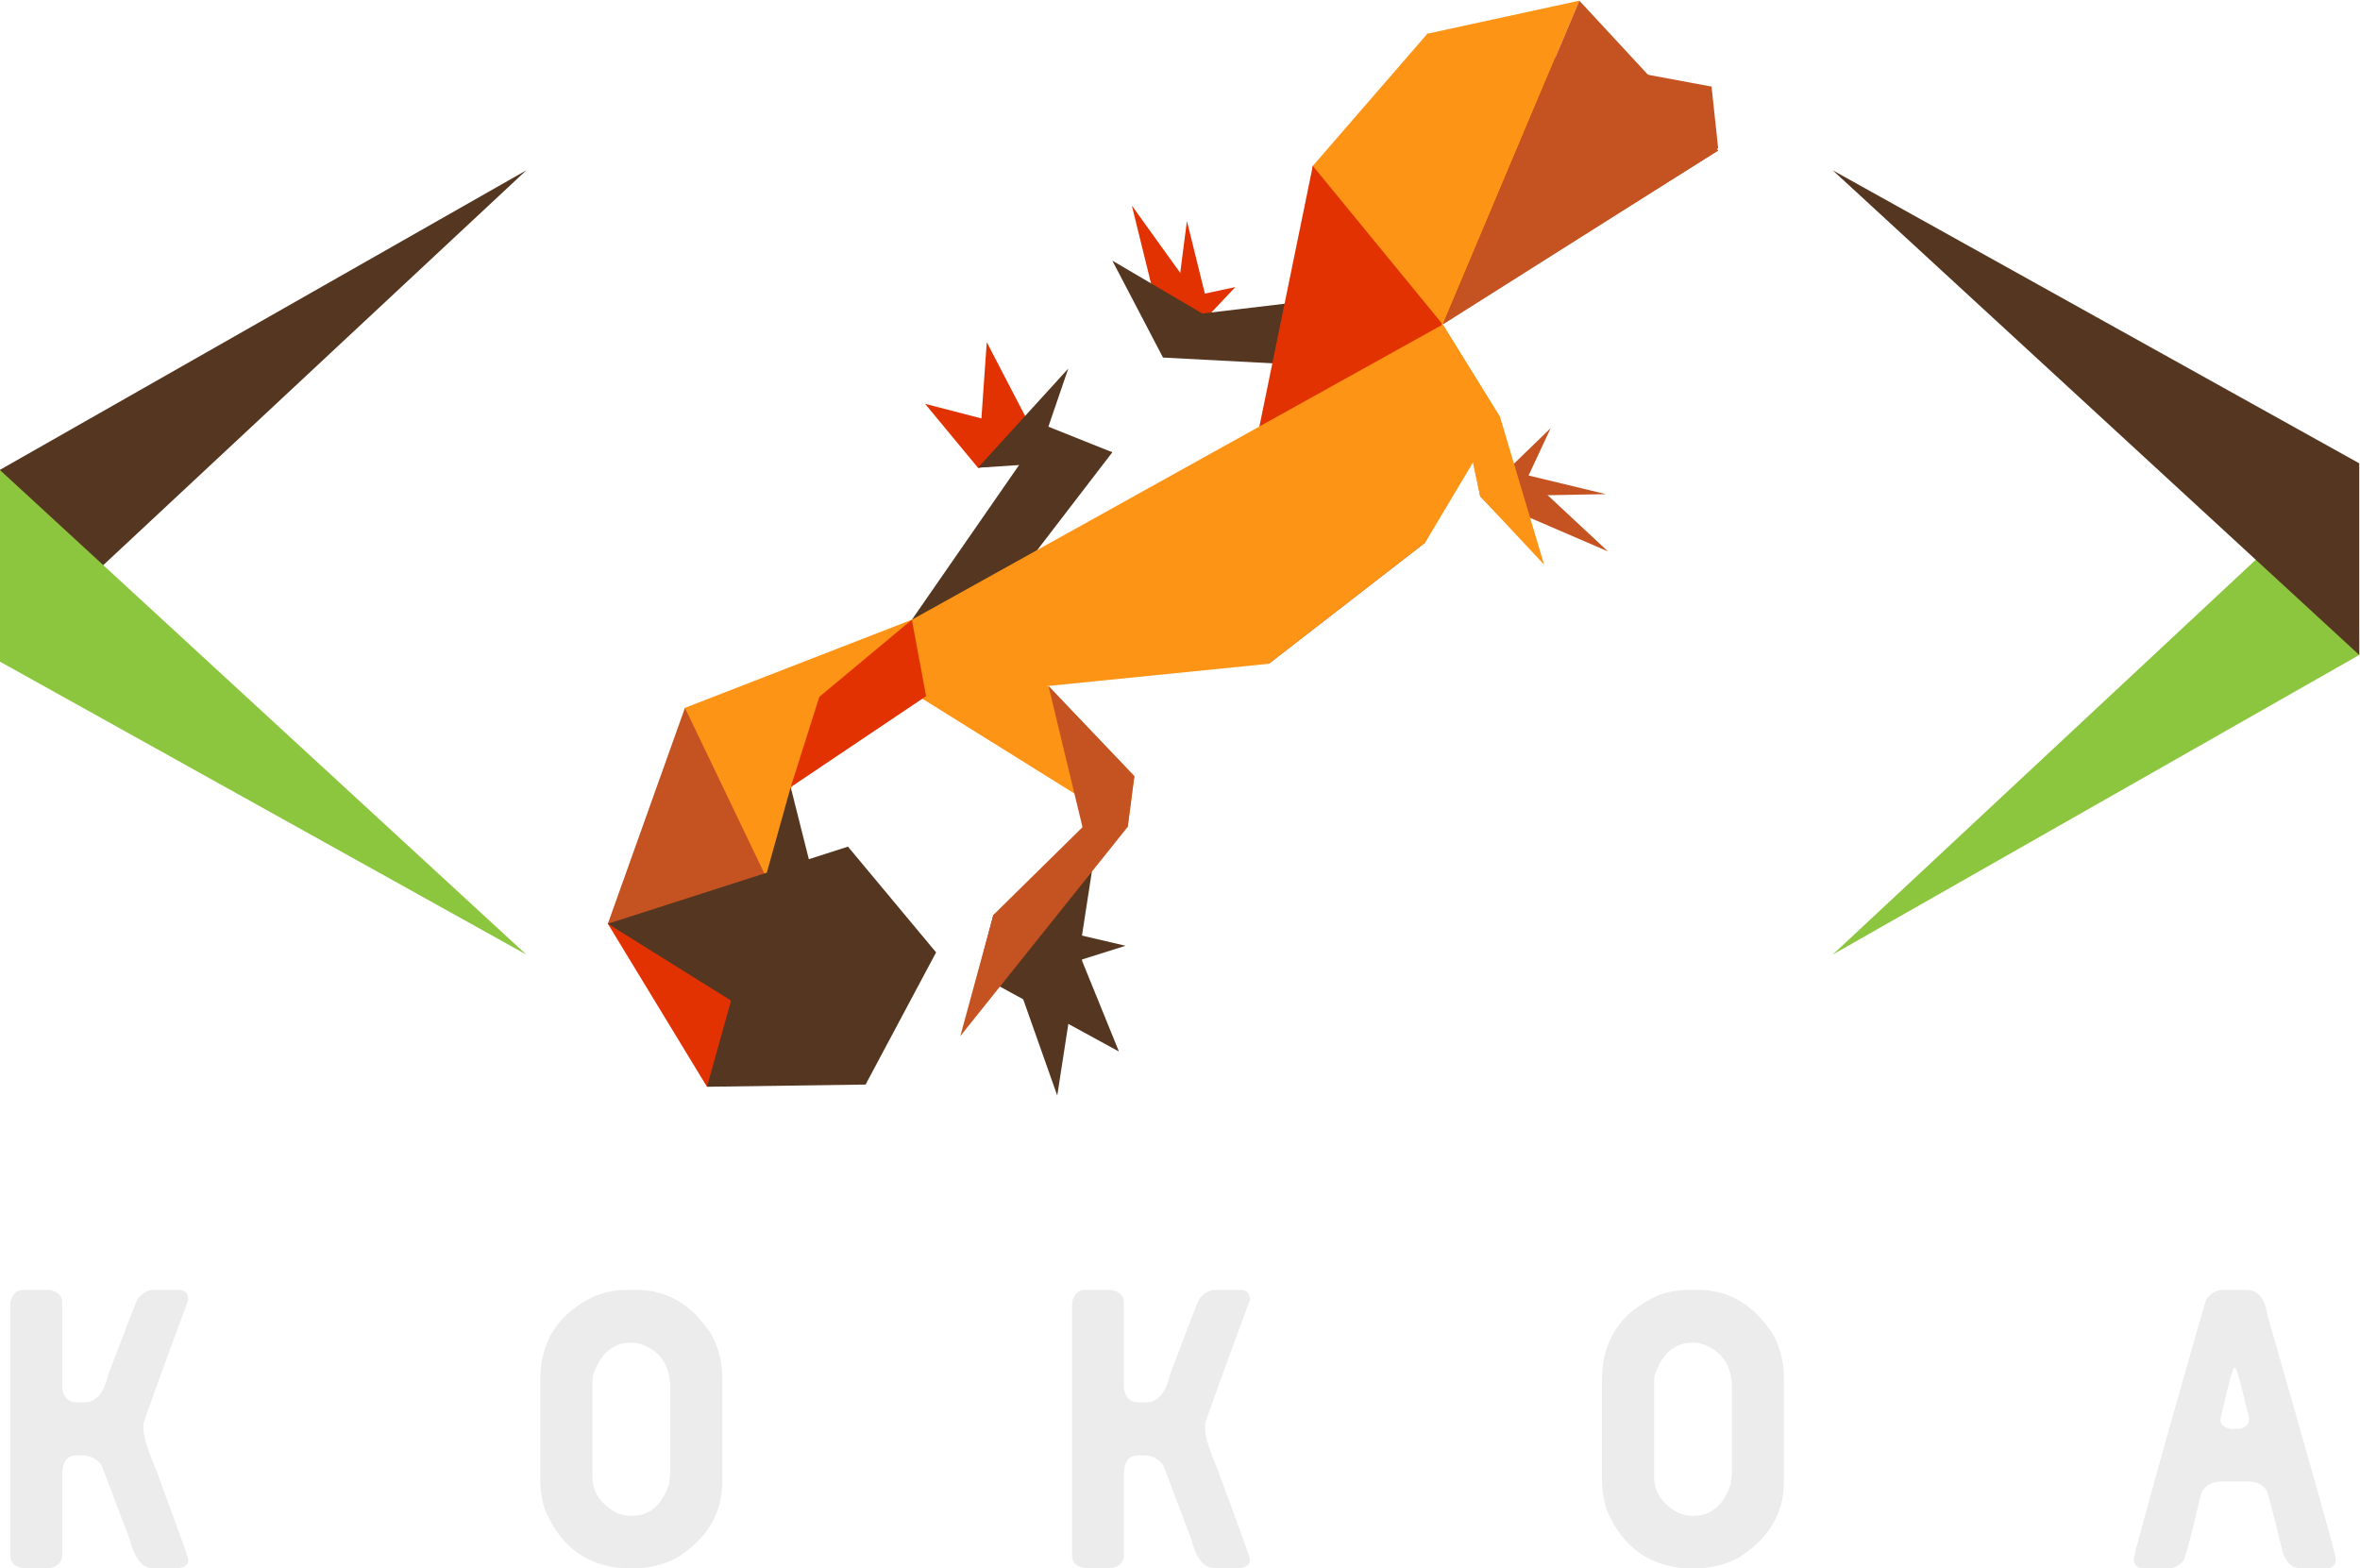 <?xml version="1.0" encoding="UTF-8" standalone="no"?>
<!-- Created with Inkscape (http://www.inkscape.org/) -->

<svg
   version="1.1"
   id="svg2"
   width="889.229"
   height="590.894"
   viewBox="0 0 889.229 590.894"
   sodipodi:docname="logo-kokoa-pagina.svg"
   inkscape:version="1.2.1 (9c6d41e410, 2022-07-14)"
   xmlns:inkscape="http://www.inkscape.org/namespaces/inkscape"
   xmlns:sodipodi="http://sodipodi.sourceforge.net/DTD/sodipodi-0.dtd"
   xmlns="http://www.w3.org/2000/svg"
   xmlns:svg="http://www.w3.org/2000/svg">
  <defs
     id="defs6">
    <clipPath
       clipPathUnits="userSpaceOnUse"
       id="clipPath146">
      <path
         d="M 0,1080 H 1080 V 0 H 0 Z"
         id="path144" />
    </clipPath>
  </defs>
  <sodipodi:namedview
     id="namedview4"
     pagecolor="#ffffff"
     bordercolor="#000000"
     borderopacity="0.25"
     inkscape:showpageshadow="2"
     inkscape:pageopacity="0.0"
     inkscape:pagecheckerboard="0"
     inkscape:deskcolor="#d1d1d1"
     showgrid="false"
     inkscape:zoom="0.78017412"
     inkscape:cx="381.96602"
     inkscape:cy="20.508243"
     inkscape:window-width="1366"
     inkscape:window-height="627"
     inkscape:window-x="0"
     inkscape:window-y="32"
     inkscape:window-maximized="1"
     inkscape:current-layer="g142" />
  <g
     id="g10"
     inkscape:groupmode="layer"
     inkscape:label="Page 1"
     transform="matrix(1.333,0,0,-1.333,-275.385,1015.544)">
    <g
       id="g12"
       transform="translate(542.09,699.387)">
      <path
         d="m 0,0 -4.981,-38.608 11.5,12.242 z"
         style="fill:#e23201;fill-opacity:1;fill-rule:nonzero;stroke:none"
         id="path14" />
    </g>
    <g
       id="g16"
       transform="translate(537.108,660.779)">
      <path
         d="M 0,0 -10.586,42.967 11.5,12.242 Z"
         style="fill:#e23201;fill-opacity:1;fill-rule:nonzero;stroke:none"
         id="path18" />
    </g>
    <g
       id="g20"
       transform="translate(555.79,680.706)">
      <path
         d="m 0,0 -18.549,-19.609 9.831,17.741 z"
         style="fill:#e23201;fill-opacity:1;fill-rule:nonzero;stroke:none"
         id="path22" />
    </g>
    <g
       id="g24"
       transform="translate(625,621.549)">
      <path
         d="M 0,0 8.718,9.963 36.117,-15.568 Z"
         style="fill:#c45321;fill-opacity:1;fill-rule:nonzero;stroke:none"
         id="path26" />
    </g>
    <g
       id="g28"
       transform="translate(625,621.549)">
      <path
         d="M 0,0 19.927,19.304 7.366,-7.592 Z"
         style="fill:#c45321;fill-opacity:1;fill-rule:nonzero;stroke:none"
         id="path30" />
    </g>
    <g
       id="g32"
       transform="translate(623.065,631.207)">
      <path
         d="M 0,0 37.429,-9.036 1.935,-9.659 Z"
         style="fill:#c45321;fill-opacity:1;fill-rule:nonzero;stroke:none"
         id="path34" />
    </g>
    <g
       id="g36"
       transform="translate(521.008,688.179)">
      <path
         d="m 0,0 14.322,-27.399 35.494,-1.869 z"
         style="fill:#553721;fill-opacity:1;fill-rule:nonzero;stroke:none"
         id="path38" />
    </g>
    <g
       id="g40"
       transform="translate(572.692,676.347)">
      <path
         d="M 0,0 -42.716,-5.074 0.212,-18.032 Z"
         style="fill:#553721;fill-opacity:1;fill-rule:nonzero;stroke:none"
         id="path42" />
    </g>
    <g
       id="g44"
       transform="translate(468.077,647.703)">
      <path
         d="M 0,0 14.945,-18.059 52.931,-13.7 Z"
         style="fill:#e23201;fill-opacity:1;fill-rule:nonzero;stroke:none"
         id="path46" />
    </g>
    <g
       id="g48"
       transform="translate(485.513,665.138)">
      <path
         d="m 0,0 -2.49,-35.494 19.303,3.113 z"
         style="fill:#e23201;fill-opacity:1;fill-rule:nonzero;stroke:none"
         id="path50" />
    </g>
    <g
       id="g52"
       transform="translate(508.553,657.666)">
      <path
         d="m 0,0 -25.53,-28.022 16.296,1.056 z"
         style="fill:#553721;fill-opacity:1;fill-rule:nonzero;stroke:none"
         id="path54" />
    </g>
    <g
       id="g56"
       transform="translate(562.106,638.984)">
      <path
         d="M 0,0 15.567,75.971 128.278,98.388 Z"
         style="fill:#e23201;fill-opacity:1;fill-rule:nonzero;stroke:none"
         id="path58" />
    </g>
    <g
       id="g60"
       transform="translate(692.253,719.937)">
      <path
         d="M 0,0 -1.868,17.436 -82.198,32.381 -9.341,-5.604 Z"
         style="fill:#c45321;fill-opacity:1;fill-rule:nonzero;stroke:none"
         id="path62" />
    </g>
    <g
       id="g64"
       transform="translate(562.106,637.739)">
      <path
         d="M 0,0 130.146,81.575 47.948,114.579 Z"
         style="fill:#e23201;fill-opacity:1;fill-rule:nonzero;stroke:none"
         id="path66" />
    </g>
    <g
       id="g68"
       transform="translate(577.674,714.955)">
      <path
         d="m 0,0 36.541,-44.742 -4.782,-61.741 -44.213,-34.249 z"
         style="fill:#e23201;fill-opacity:1;fill-rule:nonzero;stroke:none"
         id="path70" />
    </g>
    <g
       id="g72"
       transform="translate(521.008,634.003)">
      <path
         d="m 0,0 -53.554,-69.744 -3.113,22.418 37.985,54.799 z"
         style="fill:#553721;fill-opacity:1;fill-rule:nonzero;stroke:none"
         id="path74" />
    </g>
    <g
       id="g76"
       transform="translate(467.454,564.259)">
      <path
         d="M 0,0 57.912,-36.117 59.78,-21.795 13.077,26.776 Z"
         style="fill:#fd9415;fill-opacity:1;fill-rule:nonzero;stroke:none"
         id="path78" />
    </g>
    <g
       id="g80"
       transform="translate(502.949,567.996)">
      <path
         d="m 0,0 12.454,-51.685 11.831,26.154 z"
         style="fill:#c45321;fill-opacity:1;fill-rule:nonzero;stroke:none"
         id="path82" />
    </g>
    <g
       id="g84"
       transform="translate(488.626,483.307)">
      <path
         d="M 0,0 34.249,-18.681 23.836,6.93 21.173,30.513 Z"
         style="fill:#553721;fill-opacity:1;fill-rule:nonzero;stroke:none"
         id="path86" />
    </g>
    <g
       id="g88"
       transform="translate(487.381,503.233)">
      <path
         d="M 0,0 37.362,-8.718 -5.869,-22.324 Z"
         style="fill:#553721;fill-opacity:1;fill-rule:nonzero;stroke:none"
         id="path90" />
    </g>
    <g
       id="g92"
       transform="translate(515.218,515.463)">
      <path
         d="m 0,0 -9.778,-63.291 -18.059,51.062 z"
         style="fill:#553721;fill-opacity:1;fill-rule:nonzero;stroke:none"
         id="path94" />
    </g>
    <g
       id="g96"
       transform="translate(464.341,586.677)">
      <path
         d="M 0,0 150.073,83.443 166.264,57.29 145.092,21.795 100.879,-12.454 1.868,-22.417 Z"
         style="fill:#fd9415;fill-opacity:1;fill-rule:nonzero;stroke:none"
         id="path98" />
    </g>
    <g
       id="g100"
       transform="translate(577.674,714.955)">
      <path
         d="M 0,0 32.381,37.363 75.348,46.703 36.74,-44.835 Z"
         style="fill:#fd9415;fill-opacity:1;fill-rule:nonzero;stroke:none"
         id="path102" />
    </g>
    <g
       id="g104"
       transform="translate(653.021,761.658)">
      <path
         d="m 0,0 -38.607,-91.538 77.838,49.194 z"
         style="fill:#c45321;fill-opacity:1;fill-rule:nonzero;stroke:none"
         id="path106" />
    </g>
    <g
       id="g108"
       transform="translate(630.605,643.966)">
      <path
         d="M 0,0 12.454,-41.722 -5.604,-22.417 -16.19,26.154 Z"
         style="fill:#fd9415;fill-opacity:1;fill-rule:nonzero;stroke:none"
         id="path110" />
    </g>
    <g
       id="g112"
       transform="translate(464.341,586.677)">
      <path
         d="m 0,0 -64.14,-24.908 6.228,-107.107 23.974,85 z"
         style="fill:#fd9415;fill-opacity:1;fill-rule:nonzero;stroke:none"
         id="path114" />
    </g>
    <g
       id="g116"
       transform="translate(451.264,455.285)">
      <path
         d="M 0,0 -51.063,106.483 -72.856,45.458 Z"
         style="fill:#c45321;fill-opacity:1;fill-rule:nonzero;stroke:none"
         id="path118" />
    </g>
    <g
       id="g120"
       transform="translate(471.19,492.647)">
      <path
         d="M 0,0 -64.762,-37.985 -92.783,8.096 Z"
         style="fill:#e23201;fill-opacity:1;fill-rule:nonzero;stroke:none"
         id="path122" />
    </g>
    <g
       id="g124"
       transform="translate(430.092,539.351)">
      <path
         d="m 0,0 21.172,-84.066 -44.835,-0.623 z"
         style="fill:#553721;fill-opacity:1;fill-rule:nonzero;stroke:none"
         id="path126" />
    </g>
    <g
       id="g128"
       transform="translate(446.282,522.538)">
      <path
         d="M 0,0 24.908,-29.891 4.981,-67.253 -67.875,-21.795 Z"
         style="fill:#553721;fill-opacity:1;fill-rule:nonzero;stroke:none"
         id="path130" />
    </g>
    <g
       id="g132"
       transform="translate(430.092,539.351)">
      <path
         d="M 0,0 38.276,25.716 34.249,47.326 8.095,25.531 Z"
         style="fill:#e23201;fill-opacity:1;fill-rule:nonzero;stroke:none"
         id="path134" />
    </g>
    <g
       id="g136"
       transform="translate(478.04,468.984)">
      <path
         d="M 0,0 47.326,59.158 49.194,73.48 9.341,34.249 Z"
         style="fill:#c45321;fill-opacity:1;fill-rule:nonzero;stroke:none"
         id="path138" />
    </g>
    <g
       id="g140">
      <g
         id="g142"
         clip-path="url(#clipPath146)">
        <g
           id="g148"
           transform="translate(213.033,397.237)">
          <path
             d="m 0,0 h 7.643 c 2.336,-0.519 3.503,-1.687 3.503,-3.504 v -23.459 c 0,-2.467 0.942,-4.024 2.823,-4.673 l 1.023,-0.145 h 2.336 c 3.373,0 5.645,2.594 6.813,7.787 5.093,13.465 7.869,20.637 8.324,21.513 C 33.924,-0.827 35.367,0 36.795,0 h 7.301 c 1.785,0 2.677,-0.941 2.677,-2.822 C 38.889,-24.141 34.67,-35.806 34.119,-37.816 v -1.656 c 0,-1.979 1.281,-6.019 3.846,-12.119 5.547,-15.023 8.484,-23.183 8.808,-24.481 v -0.341 c 0,-1.168 -0.828,-1.898 -2.482,-2.19 h -7.689 c -2.889,0 -5.047,2.774 -6.473,8.323 l -7.838,20.685 c -1.361,1.881 -3.195,2.823 -5.498,2.823 h -1.656 c -2.369,0 -3.699,-1.509 -3.991,-4.527 v -24.14 c -0.388,-2.207 -2.06,-3.31 -5.013,-3.31 H 1.996 c -3.666,0 -5.5,1.217 -5.5,3.65 V -3.504 C -2.953,-1.168 -1.783,0 0,0"
             style="fill:#ececec;fill-opacity:1;fill-rule:nonzero;stroke:none"
             id="path150" />
        </g>
        <g
           id="g152"
           transform="translate(374.057,371.345)"
           style="fill:#ececec">
          <path
             d="m 0,0 v -26.964 c 0,-4.283 2.287,-7.674 6.861,-10.172 1.428,-0.552 2.694,-0.827 3.797,-0.827 h 0.535 c 4.965,0 8.453,3.001 10.465,9.004 0.227,1.428 0.34,2.758 0.34,3.991 v 22.973 c 0,5.84 -2.271,9.831 -6.812,11.973 C 13.725,10.659 12.33,11 11,11 5.84,11 2.238,7.934 0.193,1.801 0.064,1.054 0,0.454 0,0 m 9.393,25.893 h 3.115 c 8.664,0 15.721,-4.218 21.172,-12.655 2.011,-3.861 3.017,-7.852 3.017,-11.972 v -29.641 c 0,-9.021 -4.396,-16.24 -13.189,-21.658 -3.797,-1.883 -7.951,-2.823 -12.461,-2.823 -11.649,0 -19.809,5.548 -24.481,16.645 -0.877,2.66 -1.314,5.71 -1.314,9.15 V 0.438 c 0,11.097 5.209,19.031 15.623,23.8 2.791,1.103 5.629,1.655 8.518,1.655"
             style="fill:#ececec;fill-opacity:1;fill-rule:nonzero;stroke:none"
             id="path154" />
        </g>
        <g
           id="g156"
           transform="translate(513.129,397.237)"
           style="fill:#ececec">
          <path
             d="m 0,0 h 7.641 c 2.336,-0.519 3.504,-1.687 3.504,-3.504 v -23.459 c 0,-2.467 0.941,-4.024 2.824,-4.673 l 1.021,-0.145 h 2.336 c 3.375,0 5.647,2.594 6.815,7.787 5.093,13.465 7.867,20.637 8.322,21.513 C 33.924,-0.827 35.367,0 36.795,0 h 7.301 c 1.783,0 2.675,-0.941 2.675,-2.822 C 38.889,-24.141 34.67,-35.806 34.117,-37.816 v -1.656 c 0,-1.979 1.281,-6.019 3.846,-12.119 5.549,-15.023 8.484,-23.183 8.808,-24.481 v -0.341 c 0,-1.168 -0.826,-1.898 -2.48,-2.19 H 36.6 c -2.889,0 -5.045,2.774 -6.473,8.323 l -7.836,20.685 c -1.363,1.881 -3.197,2.823 -5.5,2.823 h -1.654 c -2.369,0 -3.699,-1.509 -3.992,-4.527 v -24.14 c -0.389,-2.207 -2.061,-3.31 -5.012,-3.31 H 1.996 c -3.668,0 -5.5,1.217 -5.5,3.65 V -3.504 C -2.953,-1.168 -1.785,0 0,0"
             style="fill:#ececec;fill-opacity:1;fill-rule:nonzero;stroke:none"
             id="path158" />
        </g>
        <g
           id="g160"
           transform="translate(674.15,371.345)"
           style="fill:#ececec">
          <path
             d="m 0,0 v -26.964 c 0,-4.283 2.287,-7.674 6.863,-10.172 1.428,-0.552 2.694,-0.827 3.797,-0.827 h 0.535 c 4.965,0 8.451,3.001 10.463,9.004 0.227,1.428 0.342,2.758 0.342,3.991 V -1.995 C 22,3.845 19.729,7.836 15.186,9.978 13.727,10.659 12.33,11 11,11 5.842,11 2.24,7.934 0.195,1.801 0.064,1.054 0,0.454 0,0 m 9.395,25.893 h 3.115 c 8.662,0 15.72,-4.218 21.172,-12.655 2.009,-3.861 3.017,-7.852 3.017,-11.972 v -29.641 c 0,-9.021 -4.398,-16.24 -13.191,-21.658 -3.795,-1.883 -7.949,-2.823 -12.459,-2.823 -11.649,0 -19.809,5.548 -24.483,16.645 -0.875,2.66 -1.312,5.71 -1.312,9.15 V 0.438 c 0,11.097 5.207,19.031 15.623,23.8 2.789,1.103 5.629,1.655 8.518,1.655"
             style="fill:#ececec;fill-opacity:1;fill-rule:nonzero;stroke:none"
             id="path162" />
        </g>
        <g
           id="g164"
           transform="translate(834.201,360.589)"
           style="fill:#ececec">
          <path
             d="m 0,0 c 0,-1.396 0.988,-2.271 2.969,-2.629 h 2.189 c 1.979,0.227 2.969,1.217 2.969,2.97 C 5.92,9.88 4.59,14.649 4.137,14.649 H 3.99 C 3.535,14.649 2.205,9.766 0,0 m 0.633,36.648 h 6.668 c 3.308,0 5.304,-2.335 5.986,-7.007 12.881,-44.908 19.322,-67.816 19.322,-68.724 v -0.682 c 0,-1.557 -1.103,-2.336 -3.31,-2.336 h -6.182 c -2.498,0 -4.265,1.33 -5.305,3.992 -2.791,11.486 -4.412,17.586 -4.867,18.299 -1.103,1.558 -2.92,2.337 -5.451,2.337 H 0.633 c -3.115,0 -5.16,-1.216 -6.133,-3.65 -2.92,-12.655 -4.641,-18.982 -5.16,-18.982 -1.233,-1.331 -2.676,-1.996 -4.332,-1.996 h -6.18 c -2.207,0 -3.31,0.892 -3.31,2.677 v 0.147 c 0,0.648 3.488,13.416 10.464,38.303 6.133,21.642 9.475,33.291 10.026,34.946 1.363,1.784 2.904,2.676 4.625,2.676"
             style="fill:#ececec;fill-opacity:1;fill-rule:nonzero;stroke:none"
             id="path166" />
        </g>
        <g
           id="g168"
           transform="translate(206.539,629.021)">
          <path
             d="M 0,0 148.827,84.689 0.291,-53.937 Z"
             style="fill:#553721;fill-opacity:1;fill-rule:nonzero;stroke:none"
             id="path170" />
        </g>
        <g
           id="g172"
           transform="translate(206.539,574.845)">
          <path
             d="M 0,0 148.827,-82.82 0,54.176 Z"
             style="fill:#8cc63f;fill-opacity:1;fill-rule:nonzero;stroke:none"
             id="path174" />
        </g>
        <g
           id="g176"
           transform="translate(873.461,576.713)">
          <path
             d="M 0,0 -148.827,-84.688 -0.291,53.938 Z"
             style="fill:#8cc63f;fill-opacity:1;fill-rule:nonzero;stroke:none"
             id="path178" />
        </g>
        <g
           id="g180"
           transform="translate(873.461,630.889)">
          <path
             d="M 0,0 -148.827,82.821 0,-54.176 Z"
             style="fill:#553721;fill-opacity:1;fill-rule:nonzero;stroke:none"
             id="path182" />
        </g>
      </g>
    </g>
  </g>
</svg>
